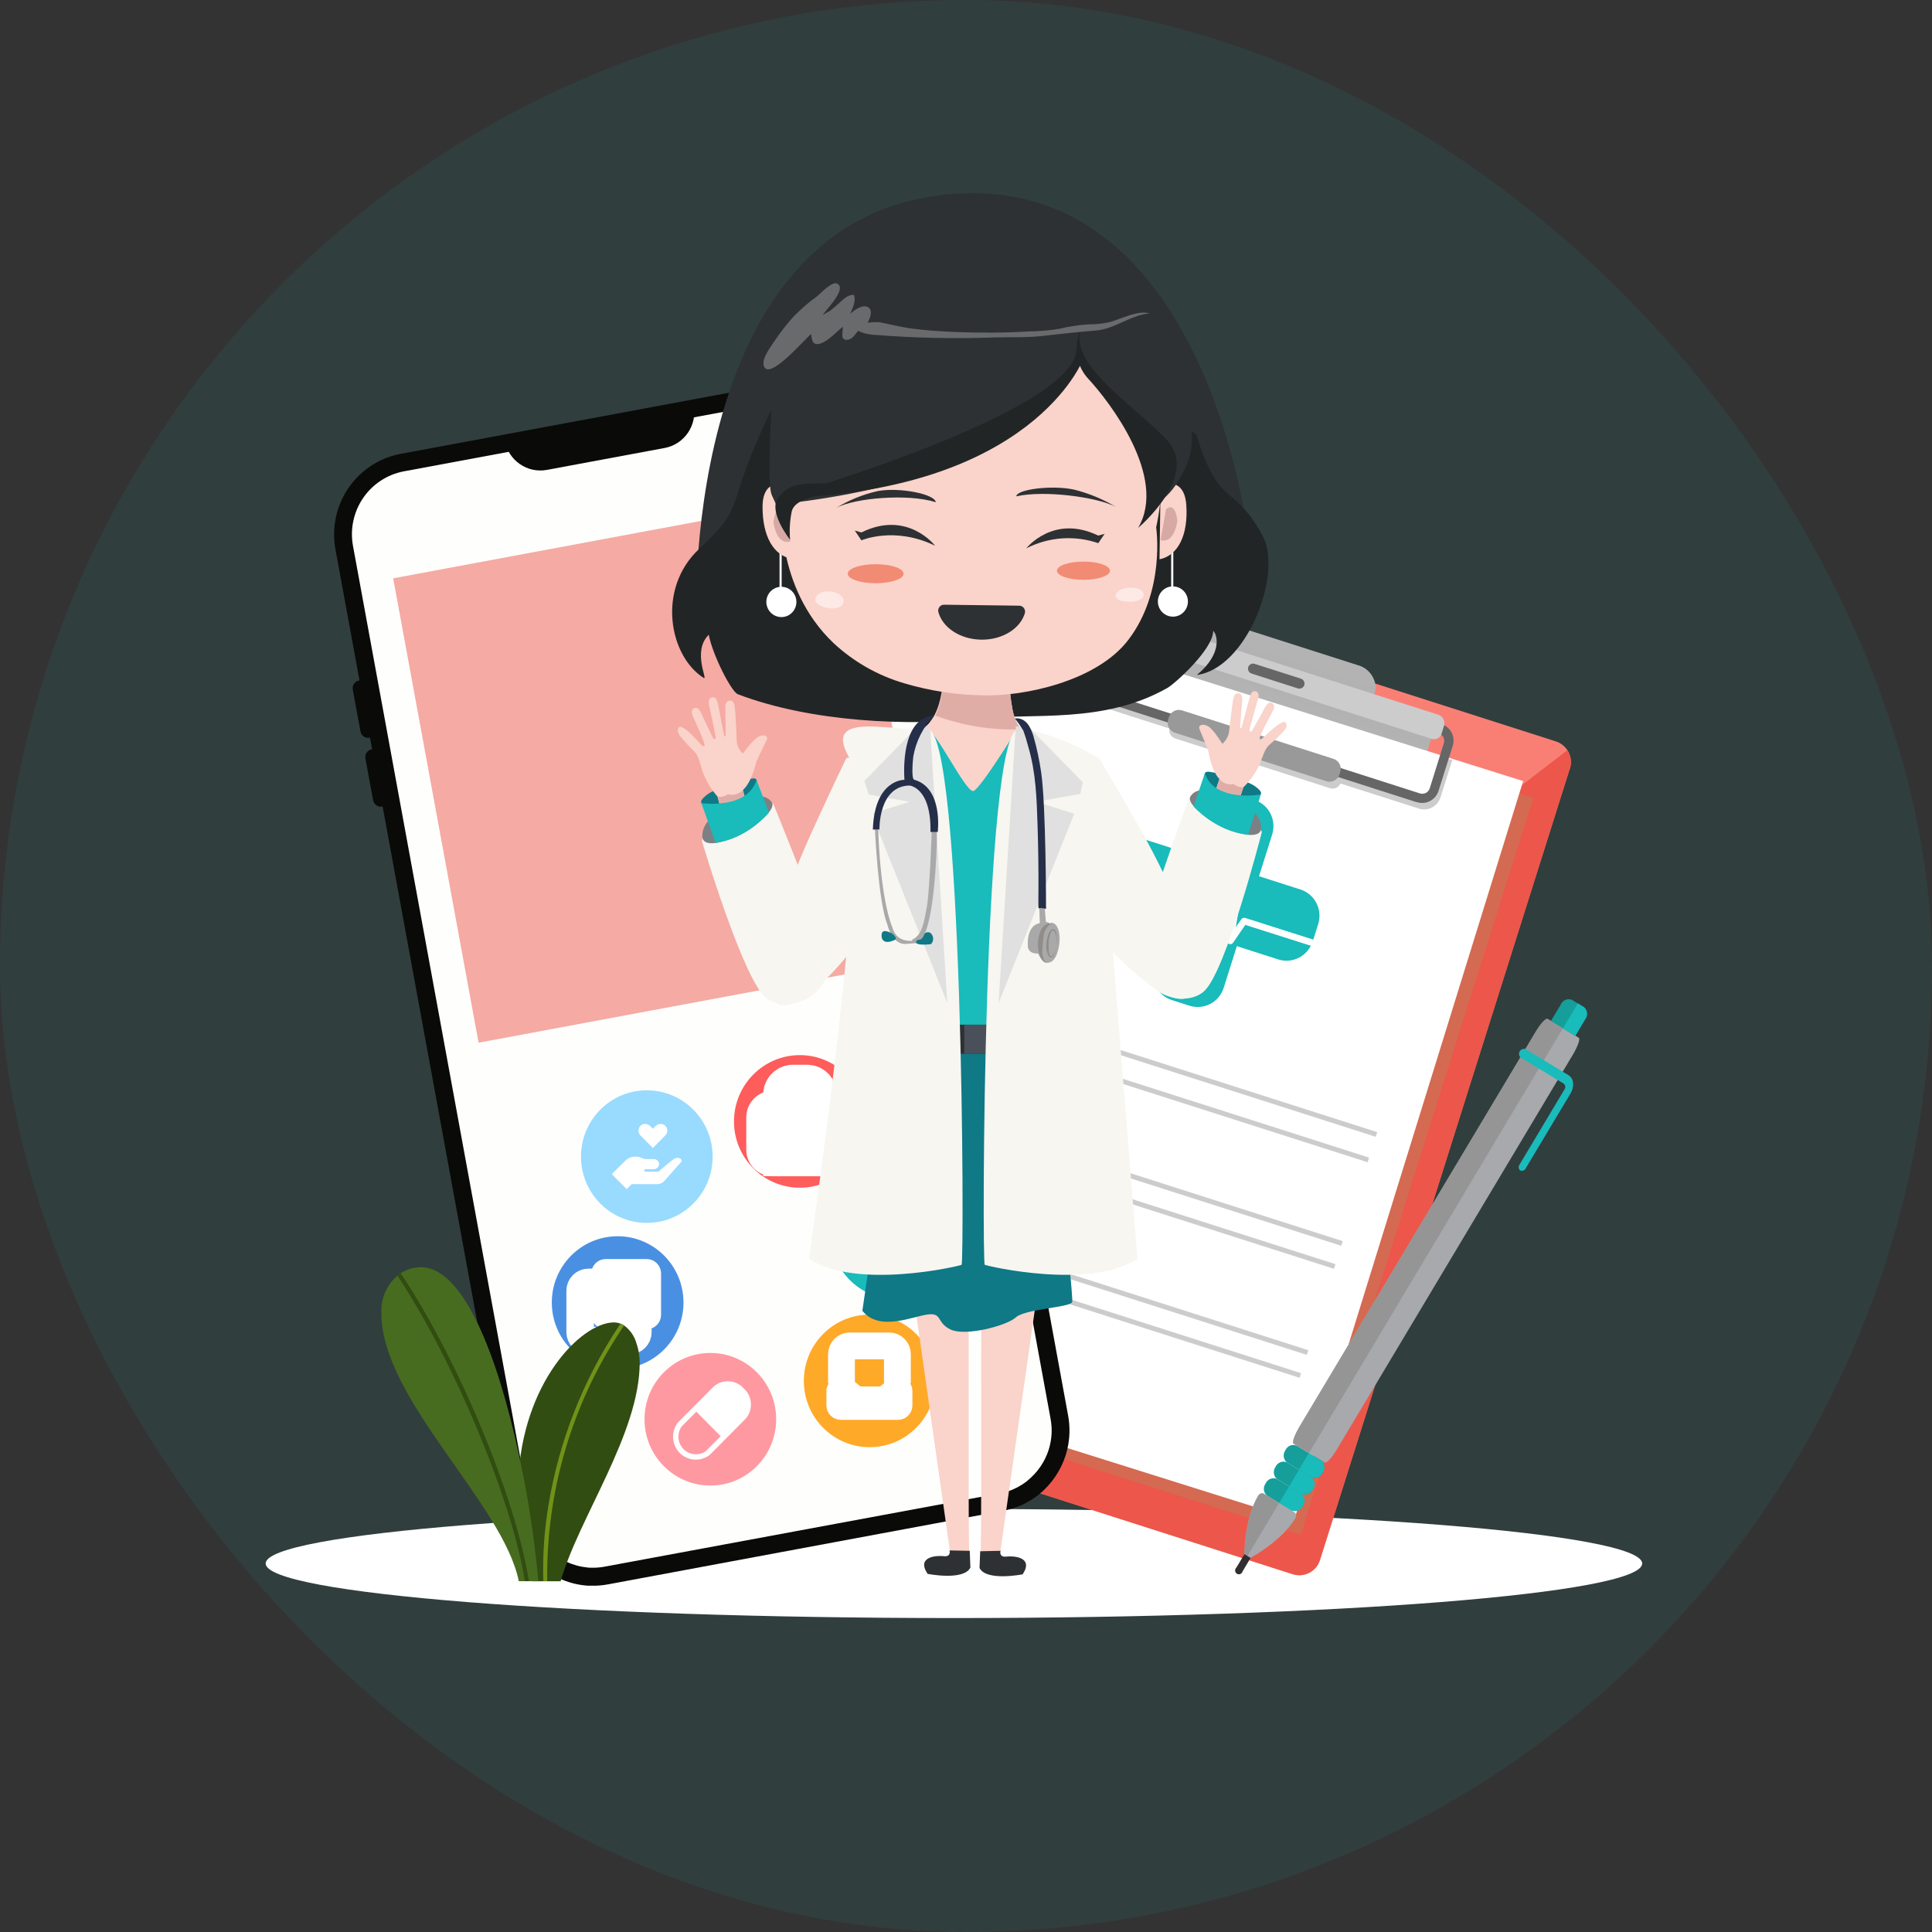 <svg width="80" height="80" viewBox="0 0 80 80" fill="none" xmlns="http://www.w3.org/2000/svg">
<rect x="0" y="0" width="80" height="80" fill="#333333" stroke="none"/>
<rect width="80" height="80" rx="40" fill="#19BBBB" fill-opacity="0.08"/>
<g clip-path="url(#clip0_1159_20118)">
<path d="M39.5 67C55.24 67 68 65.989 68 64.741C68 63.493 55.24 62.481 39.5 62.481C23.76 62.481 11 63.493 11 64.741C11 65.989 23.76 67 39.5 67Z" fill="white"/>
<path d="M65.001 31.832L54.657 64.597C54.585 64.825 54.426 65.015 54.214 65.125C54.003 65.235 53.757 65.256 53.531 65.184L30.973 57.965C30.861 57.93 30.756 57.872 30.666 57.796C30.576 57.719 30.501 57.626 30.447 57.521C30.393 57.416 30.36 57.3 30.349 57.182C30.339 57.064 30.352 56.945 30.388 56.832L40.732 24.062C40.804 23.834 40.964 23.644 41.175 23.535C41.387 23.424 41.633 23.404 41.859 23.476L64.424 30.699C64.651 30.772 64.84 30.932 64.949 31.144C65.059 31.357 65.08 31.605 65.009 31.833L65.001 31.832Z" fill="#F97F75"/>
<path d="M65 31.832L54.656 64.597C54.584 64.826 54.425 65.016 54.214 65.126C54.002 65.236 53.756 65.257 53.53 65.184L30.973 57.965C30.753 57.895 30.567 57.742 30.456 57.538L64.898 31.067C64.971 31.179 65.017 31.306 65.035 31.438C65.052 31.571 65.04 31.705 65 31.832Z" fill="#ED564A"/>
<path opacity="0.5" d="M32.635 56.759L42.267 26.236L63.498 33.031L53.865 63.553L32.635 56.759Z" fill="#BC7F59"/>
<path d="M45.261 29.096L46.225 26.041L59.367 30.247L58.403 33.302L45.261 29.096Z" fill="#B3B3B3"/>
<path opacity="0.5" d="M59.37 30.253L59.138 30.986L46.105 26.438L46.23 26.045L59.37 30.253Z" fill="#B3B3B3"/>
<path d="M32.331 56.232L41.804 25.661L63.07 32.343L53.597 62.915L32.331 56.232Z" fill="white"/>
<path d="M59.77 31.359L59.285 32.898C59.272 32.94 59.252 32.978 59.224 33.011C59.197 33.044 59.163 33.072 59.125 33.092C59.087 33.111 59.045 33.123 59.002 33.127C58.959 33.13 58.916 33.125 58.876 33.111L55.623 32.07C55.627 31.991 55.605 31.913 55.561 31.848C55.516 31.783 55.452 31.735 55.377 31.71L48.959 29.65C48.884 29.627 48.803 29.629 48.729 29.656C48.655 29.683 48.592 29.734 48.55 29.801L45.295 28.76C45.213 28.733 45.145 28.675 45.105 28.598C45.065 28.521 45.058 28.431 45.084 28.348L45.57 26.811L45.201 26.694L44.717 28.23C44.66 28.41 44.677 28.606 44.763 28.774C44.85 28.942 44.999 29.069 45.178 29.127L48.423 30.166C48.406 30.253 48.421 30.343 48.465 30.419C48.51 30.495 48.581 30.552 48.664 30.578L55.075 32.639C55.158 32.665 55.247 32.659 55.327 32.623C55.406 32.587 55.47 32.523 55.506 32.444L58.752 33.482C58.842 33.511 58.937 33.522 59.031 33.514C59.125 33.506 59.217 33.479 59.3 33.435C59.384 33.391 59.458 33.33 59.519 33.256C59.579 33.183 59.623 33.098 59.651 33.007L60.136 31.471L59.77 31.359Z" fill="#CCCCCC"/>
<path d="M56.922 28.684C56.892 28.78 56.843 28.869 56.778 28.945L49.094 26.485C49.084 26.386 49.095 26.285 49.124 26.189C49.148 26.116 49.182 26.048 49.226 25.985C49.358 25.82 49.538 25.7 49.741 25.643C49.944 25.586 50.16 25.594 50.358 25.667L56.223 27.543C56.427 27.597 56.608 27.715 56.742 27.88C56.875 28.045 56.953 28.248 56.965 28.46C56.963 28.536 56.949 28.612 56.922 28.684Z" fill="#B3B3B3"/>
<path opacity="0.5" d="M56.922 28.685C56.892 28.781 56.843 28.87 56.778 28.946L49.094 26.486C49.084 26.386 49.095 26.286 49.124 26.19C49.148 26.117 49.182 26.049 49.226 25.986L56.956 28.459C56.956 28.535 56.945 28.611 56.922 28.685Z" fill="#B3B3B3"/>
<path d="M58.674 33.221L45.095 28.872C44.915 28.814 44.766 28.687 44.68 28.518C44.593 28.35 44.577 28.153 44.634 27.973L45.222 26.109C45.279 25.928 45.405 25.777 45.572 25.689C45.74 25.601 45.935 25.584 46.115 25.642L59.694 29.985C59.873 30.042 60.023 30.169 60.109 30.338C60.195 30.506 60.212 30.702 60.155 30.883L59.566 32.748C59.509 32.929 59.383 33.08 59.216 33.167C59.049 33.255 58.855 33.272 58.675 33.215L58.674 33.221ZM46.002 26.015C45.92 25.989 45.83 25.997 45.754 26.036C45.677 26.076 45.619 26.145 45.593 26.227L45.003 28.092C44.977 28.175 44.985 28.265 45.024 28.342C45.064 28.42 45.132 28.478 45.215 28.504L58.794 32.853C58.834 32.866 58.877 32.871 58.92 32.867C58.962 32.864 59.004 32.852 59.042 32.833C59.08 32.813 59.114 32.786 59.141 32.753C59.169 32.72 59.19 32.682 59.203 32.641L59.786 30.776C59.8 30.735 59.805 30.692 59.801 30.649C59.798 30.606 59.786 30.564 59.766 30.526C59.747 30.488 59.72 30.454 59.687 30.426C59.655 30.398 59.617 30.377 59.576 30.364L46.002 26.015Z" fill="#666666"/>
<path d="M46.46 25.405L59.553 29.595C59.646 29.624 59.723 29.689 59.768 29.776C59.813 29.863 59.822 29.964 59.793 30.057L59.691 30.383C59.678 30.424 59.657 30.462 59.63 30.495C59.602 30.528 59.569 30.555 59.53 30.575C59.492 30.595 59.451 30.607 59.408 30.61C59.365 30.613 59.322 30.608 59.282 30.594L46.105 26.376C46.064 26.363 46.026 26.343 45.993 26.315C45.96 26.287 45.933 26.253 45.914 26.215C45.894 26.176 45.883 26.134 45.88 26.091C45.877 26.048 45.882 26.005 45.896 25.964L45.998 25.637C46.028 25.544 46.093 25.466 46.179 25.421C46.265 25.376 46.365 25.367 46.458 25.396L46.46 25.405Z" fill="#CCCCCC"/>
<path d="M53.746 28.507L51.822 27.89C51.77 27.872 51.726 27.835 51.7 27.785C51.675 27.736 51.67 27.678 51.686 27.625C51.703 27.572 51.74 27.528 51.789 27.503C51.839 27.477 51.896 27.471 51.949 27.488L53.872 28.103C53.924 28.121 53.968 28.158 53.993 28.208C54.018 28.257 54.024 28.315 54.008 28.368C53.991 28.421 53.954 28.464 53.905 28.49C53.856 28.516 53.799 28.522 53.746 28.507Z" fill="#666666"/>
<path d="M48.402 29.697L48.371 29.796C48.299 30.025 48.424 30.269 48.651 30.341L54.923 32.349C55.151 32.422 55.393 32.295 55.465 32.066L55.496 31.968C55.569 31.739 55.443 31.495 55.216 31.422L48.944 29.415C48.717 29.342 48.474 29.468 48.402 29.697Z" fill="#999999"/>
<path d="M45.216 43.312L45.276 43.119L57.026 46.879L56.965 47.072L45.216 43.312Z" fill="#CCCCCC"/>
<path d="M44.881 44.366L44.942 44.174L56.691 47.934L56.63 48.126L44.881 44.366Z" fill="#CCCCCC"/>
<path d="M43.789 47.825L43.85 47.633L55.599 51.393L55.538 51.585L43.789 47.825Z" fill="#CCCCCC"/>
<path d="M43.489 48.779L43.55 48.587L55.299 52.347L55.238 52.539L43.489 48.779Z" fill="#CCCCCC"/>
<path d="M42.364 52.342L42.425 52.149L54.174 55.909L54.113 56.102L42.364 52.342Z" fill="#CCCCCC"/>
<path d="M42.064 53.292L42.124 53.099L53.874 56.86L53.813 57.052L42.064 53.292Z" fill="#CCCCCC"/>
<path d="M53.612 62.626L52.324 61.849C52.281 61.831 52.233 61.832 52.19 61.849C52.147 61.867 52.113 61.901 52.094 61.944C51.463 62.997 51.524 64.648 51.524 64.648C51.524 64.648 53.002 63.931 53.629 62.876C53.659 62.841 53.674 62.794 53.671 62.748C53.668 62.701 53.647 62.657 53.612 62.626Z" fill="#A7A9AC"/>
<path d="M53.57 59.781L54.859 60.56C54.93 60.6 55.149 60.365 55.35 60.03L65.138 43.657C65.335 43.321 65.444 43.016 65.373 42.971L64.731 42.582L64.09 42.193C64.019 42.151 63.798 42.389 63.599 42.722L53.794 59.103C53.598 59.434 53.492 59.74 53.57 59.781Z" fill="#A7A9AC"/>
<path d="M65.218 42.886L65.627 42.199C65.684 42.126 65.711 42.033 65.703 41.941C65.695 41.848 65.651 41.762 65.582 41.7L65.084 41.399C64.998 41.365 64.902 41.367 64.817 41.404C64.733 41.44 64.665 41.508 64.629 41.594L64.219 42.28L65.218 42.886Z" fill="#159E9A"/>
<path d="M53.895 61.861C53.955 61.927 53.993 62.012 54.002 62.102C54.011 62.192 53.991 62.282 53.944 62.359C53.898 62.437 53.828 62.497 53.745 62.531C53.661 62.565 53.569 62.571 53.483 62.547L52.456 61.926C52.387 61.864 52.344 61.779 52.335 61.686C52.325 61.593 52.351 61.501 52.407 61.426C52.444 61.341 52.514 61.273 52.6 61.238C52.686 61.203 52.783 61.203 52.869 61.238L53.895 61.861Z" fill="#159E9A"/>
<path d="M53.894 61.86L53.376 61.547L52.967 62.234L53.484 62.547C53.57 62.581 53.666 62.58 53.752 62.545C53.838 62.509 53.907 62.442 53.945 62.357C54.002 62.284 54.029 62.191 54.02 62.098C54.01 62.006 53.965 61.92 53.894 61.86Z" fill="#19BBBB"/>
<path d="M54.307 61.171C54.376 61.233 54.419 61.319 54.428 61.411C54.438 61.503 54.413 61.596 54.358 61.671C54.321 61.757 54.251 61.825 54.165 61.86C54.078 61.896 53.981 61.896 53.895 61.861L52.869 61.238C52.8 61.176 52.757 61.091 52.747 60.998C52.738 60.906 52.763 60.813 52.818 60.738C52.856 60.653 52.925 60.586 53.011 60.55C53.097 60.515 53.193 60.514 53.279 60.549L54.307 61.171Z" fill="#159E9A"/>
<path d="M54.307 61.171L53.794 60.852L53.385 61.539L53.901 61.854C53.988 61.888 54.084 61.887 54.17 61.852C54.256 61.816 54.325 61.749 54.364 61.664C54.42 61.591 54.445 61.498 54.435 61.406C54.424 61.314 54.378 61.23 54.307 61.171Z" fill="#19BBBB"/>
<path d="M54.717 60.483C54.786 60.544 54.829 60.63 54.839 60.722C54.848 60.815 54.823 60.907 54.768 60.981C54.73 61.067 54.66 61.134 54.574 61.169C54.488 61.204 54.392 61.205 54.305 61.171L53.278 60.549C53.209 60.487 53.166 60.401 53.156 60.309C53.147 60.216 53.172 60.123 53.227 60.049C53.265 59.963 53.335 59.895 53.421 59.86C53.508 59.825 53.605 59.825 53.691 59.861L54.717 60.483Z" fill="#159E9A"/>
<path d="M54.717 60.483L54.195 60.17L53.785 60.857L54.302 61.171C54.389 61.205 54.485 61.204 54.571 61.169C54.657 61.134 54.726 61.067 54.765 60.982C54.823 60.909 54.85 60.816 54.841 60.723C54.832 60.63 54.788 60.544 54.717 60.483Z" fill="#19BBBB"/>
<path d="M52.967 62.234L52.328 61.849C52.285 61.832 52.238 61.831 52.195 61.849C52.152 61.866 52.118 61.9 52.099 61.942C51.484 62.971 51.528 64.56 51.529 64.64L52.967 62.234Z" fill="#959596"/>
<path d="M64.717 42.58L64.078 42.193C64.007 42.15 63.788 42.386 63.588 42.721L53.798 59.094C53.602 59.429 53.493 59.735 53.565 59.78L54.202 60.168L64.717 42.58Z" fill="#959596"/>
<path d="M62.95 48.468C62.914 48.438 62.891 48.395 62.886 48.349C62.882 48.302 62.895 48.255 62.924 48.218L64.776 45.12C64.805 45.083 64.818 45.037 64.813 44.99C64.808 44.944 64.785 44.901 64.75 44.871L62.954 43.782C62.923 43.749 62.905 43.706 62.9 43.661C62.896 43.616 62.906 43.571 62.929 43.532C62.953 43.493 62.988 43.463 63.03 43.446C63.071 43.429 63.117 43.426 63.161 43.438L64.957 44.527C65.168 44.654 65.203 44.991 65.034 45.275L63.18 48.374C63.161 48.416 63.127 48.45 63.084 48.468C63.041 48.486 62.993 48.486 62.95 48.468Z" fill="#19BBBB"/>
<path d="M65.593 41.706L65.333 41.548L64.717 42.579L65.234 42.891L65.643 42.204C65.7 42.131 65.727 42.038 65.717 41.945C65.708 41.852 65.663 41.766 65.593 41.706Z" fill="#19BBBB"/>
<path d="M51.194 64.913C51.179 64.927 51.166 64.944 51.158 64.963C51.149 64.981 51.144 65.002 51.143 65.022C51.142 65.043 51.145 65.064 51.152 65.083C51.159 65.103 51.17 65.121 51.184 65.136C51.198 65.151 51.214 65.164 51.233 65.173C51.252 65.182 51.272 65.187 51.292 65.188C51.313 65.189 51.334 65.185 51.353 65.178C51.372 65.171 51.39 65.16 51.405 65.147C51.429 65.126 51.445 65.099 51.452 65.068L51.784 64.511L51.529 64.356L51.194 64.913Z" fill="#2F2F30"/>
<path d="M49.774 35.371C49.794 35.351 49.82 35.338 49.848 35.333C49.876 35.329 49.904 35.333 49.93 35.345C49.955 35.357 49.976 35.377 49.99 35.402C50.004 35.427 50.01 35.455 50.007 35.484L49.462 37.907L50.268 36.67C50.283 36.646 50.307 36.627 50.334 36.618C50.362 36.608 50.392 36.608 50.419 36.618C50.445 36.629 50.468 36.646 50.483 36.67C50.499 36.693 50.507 36.721 50.506 36.749L50.426 37.728L51.261 36.336C51.279 36.312 51.304 36.296 51.331 36.288C51.359 36.28 51.389 36.281 51.416 36.291C51.443 36.301 51.467 36.319 51.483 36.344C51.499 36.368 51.507 36.397 51.505 36.426L51.163 38.425L51.41 38.076C51.426 38.053 51.449 38.036 51.475 38.027C51.502 38.017 51.53 38.016 51.557 38.024L54.379 38.913L54.584 38.263C54.674 37.975 54.648 37.662 54.51 37.394C54.372 37.126 54.134 36.923 53.848 36.832L52.133 36.282L52.678 34.553C52.723 34.41 52.74 34.26 52.727 34.111C52.715 33.962 52.673 33.817 52.605 33.684C52.537 33.551 52.443 33.433 52.33 33.337C52.216 33.241 52.084 33.168 51.943 33.123L51.221 32.891C51.08 32.845 50.931 32.828 50.783 32.841C50.635 32.854 50.491 32.895 50.359 32.964C50.227 33.033 50.11 33.127 50.014 33.242C49.919 33.356 49.846 33.489 49.801 33.631L49.254 35.353L47.541 34.804C47.255 34.712 46.944 34.739 46.678 34.878C46.411 35.017 46.21 35.257 46.119 35.545L45.909 36.212L48.5 37.036L49.774 35.371Z" fill="#19BBBB"/>
<path d="M51.046 39.05C51.027 39.071 51.002 39.086 50.974 39.092C50.946 39.098 50.917 39.095 50.891 39.084C50.864 39.072 50.843 39.053 50.828 39.029C50.813 39.004 50.806 38.975 50.809 38.947L51.126 37.061L50.365 38.337C50.349 38.362 50.326 38.381 50.298 38.392C50.271 38.403 50.24 38.404 50.212 38.396C50.184 38.386 50.161 38.367 50.144 38.342C50.128 38.318 50.12 38.288 50.122 38.259L50.204 37.238L49.285 38.661C49.269 38.684 49.245 38.702 49.218 38.711C49.191 38.721 49.162 38.721 49.135 38.713H49.124C49.096 38.7 49.073 38.678 49.059 38.651C49.045 38.624 49.041 38.592 49.047 38.562L49.617 36.013L48.654 37.282C48.637 37.303 48.614 37.319 48.588 37.327C48.562 37.335 48.535 37.335 48.509 37.327L45.847 36.473C45.812 36.738 45.87 37.007 46.012 37.233C46.154 37.459 46.37 37.627 46.623 37.709L48.337 38.258L47.791 39.983C47.701 40.271 47.728 40.583 47.866 40.851C48.004 41.119 48.242 41.32 48.528 41.412L49.249 41.644C49.391 41.689 49.54 41.706 49.688 41.694C49.836 41.681 49.98 41.639 50.112 41.571C50.244 41.502 50.361 41.408 50.457 41.294C50.553 41.179 50.625 41.047 50.67 40.905L51.216 39.178L52.93 39.728C53.187 39.81 53.464 39.797 53.711 39.691C53.959 39.586 54.161 39.395 54.282 39.153L51.561 38.293L51.046 39.05Z" fill="#19BBBB"/>
<path d="M54.812 39.05L51.555 38.008C51.528 38 51.5 38.001 51.473 38.01C51.447 38.019 51.423 38.036 51.407 38.059L51.158 38.408L51.498 36.409C51.499 36.38 51.492 36.351 51.475 36.326C51.459 36.302 51.436 36.283 51.408 36.273C51.381 36.263 51.351 36.262 51.323 36.271C51.295 36.279 51.27 36.296 51.253 36.32L50.426 37.713L50.506 36.733C50.509 36.704 50.502 36.675 50.486 36.65C50.47 36.625 50.447 36.606 50.419 36.597C50.392 36.587 50.361 36.587 50.334 36.596C50.306 36.605 50.282 36.624 50.266 36.648L49.462 37.884L50.007 35.466C50.01 35.437 50.004 35.409 49.99 35.384C49.976 35.36 49.954 35.34 49.929 35.328C49.903 35.316 49.874 35.312 49.846 35.318C49.819 35.323 49.793 35.337 49.774 35.357L48.503 37.034L45.521 36.073C45.492 36.068 45.461 36.072 45.434 36.086C45.407 36.099 45.385 36.122 45.372 36.149C45.358 36.176 45.354 36.207 45.359 36.236C45.365 36.266 45.379 36.294 45.401 36.314L45.441 36.327L48.513 37.31C48.539 37.318 48.566 37.317 48.592 37.309C48.618 37.301 48.64 37.286 48.657 37.265L49.62 35.994L49.049 38.539C49.043 38.569 49.047 38.601 49.061 38.628C49.075 38.656 49.097 38.677 49.125 38.69H49.136C49.164 38.698 49.193 38.697 49.22 38.688C49.247 38.678 49.27 38.66 49.286 38.637L50.205 37.218L50.125 38.239C50.123 38.268 50.131 38.297 50.147 38.322C50.163 38.347 50.186 38.366 50.214 38.376C50.242 38.384 50.272 38.383 50.3 38.372C50.328 38.361 50.351 38.342 50.367 38.317L51.127 37.041L50.811 38.935C50.809 38.964 50.816 38.993 50.831 39.018C50.847 39.043 50.87 39.062 50.896 39.073C50.923 39.084 50.953 39.086 50.981 39.078C51.009 39.071 51.034 39.055 51.053 39.032L51.566 38.291L54.728 39.303C54.759 39.308 54.79 39.302 54.816 39.285C54.842 39.269 54.861 39.244 54.871 39.215C54.881 39.186 54.88 39.154 54.868 39.125C54.857 39.097 54.835 39.073 54.808 39.059L54.812 39.05Z" fill="white"/>
<path d="M41.184 43.804C41.993 43.804 42.648 43.144 42.648 42.33C42.648 41.516 41.993 40.856 41.184 40.856C40.376 40.856 39.721 41.516 39.721 42.33C39.721 43.144 40.376 43.804 41.184 43.804Z" fill="#19BBBB"/>
<path d="M42.086 42L40.876 42.725L40.459 42.097" stroke="white" stroke-width="2" stroke-linecap="round" stroke-linejoin="round"/>
<path d="M39.867 48.127C40.675 48.127 41.331 47.467 41.331 46.653C41.331 45.84 40.675 45.18 39.867 45.18C39.059 45.18 38.404 45.84 38.404 46.653C38.404 47.467 39.059 48.127 39.867 48.127Z" fill="#19BBBB"/>
<path d="M40.768 46.323L39.557 47.05L39.141 46.421" stroke="white" stroke-width="2" stroke-linecap="round" stroke-linejoin="round"/>
<path d="M38.493 52.77C39.302 52.77 39.957 52.11 39.957 51.296C39.957 50.482 39.302 49.822 38.493 49.822C37.685 49.822 37.03 50.482 37.03 51.296C37.03 52.11 37.685 52.77 38.493 52.77Z" fill="#19BBBB"/>
<path d="M39.395 50.969L38.184 51.695L37.768 51.068" stroke="white" stroke-width="2" stroke-linecap="round" stroke-linejoin="round"/>
<path d="M37.239 49.936C37.244 49.946 37.246 49.957 37.244 49.968C37.243 49.979 37.238 49.989 37.23 49.997C37.222 50.005 37.212 50.01 37.201 50.011C37.19 50.013 37.179 50.01 37.169 50.005C36.614 49.664 34.827 48.586 34.407 48.502C33.91 48.402 33.094 47.919 33.094 47.919C33.094 47.919 34.627 47.257 34.886 47.197C35.145 47.136 36.06 47.94 36.539 48.742C36.774 49.139 37.008 49.537 37.239 49.936Z" fill="#39B54A"/>
<path d="M37.46 42.462C37.598 42.498 37.72 42.579 37.808 42.693C37.895 42.806 37.943 42.946 37.942 43.09C37.942 43.307 37.889 43.468 37.669 43.321C37.271 43.059 37.151 43.12 36.454 43.099C35.757 43.079 34.436 43.194 34.436 43.194C34.436 43.194 36.415 42.318 36.891 42.358C37.083 42.377 37.273 42.412 37.46 42.462Z" fill="#39B54A"/>
<path d="M36.639 42.925C36.419 42.825 35.622 42.524 35.045 44.149C34.468 45.774 33.909 45.573 33.492 45.974C33.074 46.376 32.401 47.218 32.337 47.598C32.295 47.871 32.268 48.146 32.257 48.422H31.918C31.918 48.422 31.782 47.641 32.338 46.538C32.894 45.435 32.935 45.294 33.352 44.532C33.77 43.769 33.732 43.449 34.269 43.269C34.579 43.163 34.899 43.089 35.224 43.048L36.639 42.925Z" fill="#005B45"/>
<path d="M36.863 18.464L44.228 58.613C44.27 58.84 44.289 59.07 44.284 59.3C44.283 59.411 44.275 59.522 44.261 59.632C44.254 59.688 44.246 59.745 44.238 59.8C44.183 60.123 44.082 60.437 43.937 60.731C43.864 60.877 43.782 61.018 43.69 61.153C43.598 61.287 43.497 61.414 43.388 61.534C43.315 61.612 43.237 61.689 43.158 61.763C43.077 61.836 42.993 61.905 42.906 61.969C42.773 62.067 42.635 62.154 42.489 62.231C42.392 62.283 42.291 62.329 42.188 62.368C41.976 62.454 41.756 62.518 41.531 62.56L25.177 65.605C24.94 65.649 24.699 65.668 24.459 65.66H24.341L24.212 65.649C24.032 65.63 23.855 65.596 23.681 65.549C23.594 65.524 23.509 65.498 23.427 65.468L23.312 65.424C23.232 65.393 23.152 65.356 23.074 65.317C22.833 65.196 22.606 65.047 22.399 64.872C22.315 64.804 22.236 64.73 22.162 64.651C22.047 64.534 21.942 64.409 21.846 64.276C21.715 64.098 21.603 63.907 21.511 63.706C21.392 63.447 21.306 63.174 21.255 62.893L13.89 22.745C13.728 21.86 13.922 20.947 14.429 20.206C14.935 19.465 15.713 18.957 16.592 18.793L32.945 15.75C33.822 15.588 34.726 15.783 35.461 16.292C36.195 16.8 36.7 17.582 36.863 18.464Z" fill="#0A0A09"/>
<path d="M36.137 18.6L43.502 58.748C43.534 58.925 43.55 59.105 43.547 59.286C43.545 59.37 43.539 59.454 43.529 59.537L43.507 59.688C43.465 59.936 43.387 60.175 43.275 60.4C43.219 60.515 43.154 60.626 43.081 60.731C43.009 60.836 42.929 60.937 42.843 61.03C42.799 61.077 42.747 61.129 42.687 61.186L42.663 61.209C42.612 61.254 42.56 61.298 42.505 61.346L42.466 61.374C42.374 61.443 42.278 61.505 42.177 61.559L42.143 61.58C42.061 61.62 41.985 61.656 41.91 61.689C41.742 61.755 41.569 61.805 41.393 61.838L25.042 64.871C24.858 64.906 24.671 64.921 24.483 64.915C24.42 64.918 24.356 64.913 24.294 64.903C24.152 64.888 24.011 64.862 23.874 64.823C23.807 64.802 23.738 64.782 23.682 64.761L23.598 64.731L23.581 64.722C23.52 64.699 23.46 64.672 23.402 64.642C23.213 64.546 23.036 64.429 22.874 64.293C22.806 64.236 22.747 64.181 22.691 64.124C22.492 63.918 22.325 63.681 22.199 63.422L22.183 63.386C22.09 63.183 22.022 62.969 21.981 62.749L14.616 22.601C14.49 21.91 14.642 21.198 15.037 20.62C15.432 20.042 16.039 19.646 16.724 19.517L33.077 16.474C33.763 16.348 34.47 16.5 35.044 16.898C35.617 17.296 36.011 17.906 36.139 18.596L36.137 18.6Z" fill="#FEFFFD"/>
<path d="M38.732 28.631L37.861 23.891C38.038 23.86 38.219 23.9 38.367 24.003C38.514 24.106 38.615 24.263 38.648 24.44L39.273 27.842C39.303 28.019 39.263 28.2 39.161 28.348C39.06 28.495 38.906 28.596 38.731 28.631H38.732Z" fill="#0A0A08"/>
<path d="M15.651 30.483L15.302 30.548C15.218 30.564 15.132 30.546 15.061 30.497C14.991 30.448 14.943 30.373 14.927 30.289L14.608 28.556C14.593 28.471 14.611 28.384 14.66 28.313C14.708 28.242 14.783 28.194 14.866 28.178L15.215 28.113L15.651 30.483Z" fill="#0A0A09"/>
<path d="M16.173 33.333L15.825 33.398C15.741 33.414 15.654 33.395 15.584 33.346C15.513 33.298 15.465 33.223 15.45 33.138L15.131 31.406C15.116 31.322 15.134 31.234 15.182 31.163C15.231 31.093 15.305 31.044 15.389 31.028L15.737 30.963L16.173 33.333Z" fill="#0A0A09"/>
<path d="M27.517 18.551L22.654 19.456C22.46 19.493 22.26 19.491 22.066 19.45C21.872 19.409 21.689 19.329 21.525 19.216C21.362 19.103 21.223 18.959 21.115 18.791C21.008 18.624 20.934 18.437 20.899 18.24L28.724 16.783C28.761 16.979 28.759 17.18 28.718 17.376C28.677 17.571 28.598 17.756 28.486 17.92C28.374 18.084 28.23 18.225 28.064 18.333C27.898 18.441 27.712 18.515 27.517 18.551Z" fill="#0A0A08"/>
<path opacity="0.5" d="M16.281 23.947L35.17 20.425L38.706 39.654L19.817 43.176L16.281 23.947Z" fill="#ED564A"/>
<path d="M26.783 50.638C28.289 50.638 29.509 49.408 29.509 47.892C29.509 46.376 28.289 45.147 26.783 45.147C25.277 45.147 24.057 46.376 24.057 47.892C24.057 49.408 25.277 50.638 26.783 50.638Z" fill="#99DAFF"/>
<path d="M27.548 47.017L27.034 47.536L26.519 47.017C26.492 46.99 26.471 46.959 26.457 46.923C26.443 46.889 26.436 46.851 26.437 46.813C26.437 46.776 26.445 46.738 26.46 46.704C26.475 46.669 26.497 46.638 26.524 46.612C26.574 46.564 26.642 46.538 26.711 46.539C26.792 46.539 26.869 46.572 26.926 46.63L26.961 46.663L27.033 46.737L27.107 46.663L27.141 46.63C27.198 46.572 27.275 46.539 27.356 46.539C27.425 46.539 27.492 46.565 27.543 46.612C27.57 46.638 27.592 46.669 27.608 46.704C27.623 46.738 27.631 46.775 27.632 46.813C27.633 46.851 27.626 46.889 27.611 46.924C27.597 46.959 27.575 46.991 27.548 47.017ZM28.191 47.985C28.146 47.959 28.095 47.946 28.043 47.948C27.991 47.95 27.941 47.967 27.899 47.996C27.805 48.051 27.263 48.517 27.263 48.517H26.73C26.717 48.515 26.704 48.509 26.695 48.5C26.686 48.49 26.68 48.478 26.678 48.465C26.678 48.451 26.684 48.438 26.694 48.428C26.703 48.419 26.716 48.413 26.73 48.413H27.053C27.113 48.417 27.172 48.398 27.217 48.359C27.263 48.32 27.291 48.264 27.296 48.204C27.294 48.174 27.286 48.145 27.273 48.118C27.259 48.091 27.241 48.068 27.218 48.048C27.196 48.029 27.169 48.014 27.141 48.005C27.113 47.997 27.083 47.993 27.053 47.997H26.817C26.741 48.002 26.665 47.989 26.595 47.958C26.508 47.914 26.412 47.892 26.315 47.892C26.236 47.892 26.157 47.907 26.084 47.937C26.01 47.967 25.943 48.012 25.887 48.068L25.331 48.617L25.951 49.242L26.157 49.033H27.204C27.308 49.033 27.409 48.995 27.487 48.926L28.195 48.126C28.204 48.117 28.212 48.106 28.216 48.093C28.221 48.081 28.223 48.068 28.223 48.055C28.222 48.042 28.219 48.029 28.213 48.018C28.207 48.006 28.198 47.996 28.188 47.988L28.191 47.985Z" fill="white"/>
<path d="M33.12 49.181C34.625 49.181 35.846 47.952 35.846 46.436C35.846 44.92 34.625 43.69 33.12 43.69C31.614 43.69 30.393 44.92 30.393 46.436C30.393 47.952 31.614 49.181 33.12 49.181Z" fill="#FF5C5C"/>
<path d="M33.882 47.929V45.358C33.89 45.235 33.85 45.114 33.77 45.02C33.689 44.927 33.576 44.869 33.454 44.859H32.798C32.676 44.869 32.563 44.927 32.483 45.02C32.403 45.114 32.363 45.235 32.371 45.358V47.929H33.882Z" stroke="white" stroke-width="1.54"/>
<path d="M33.936 45.935H34.283C34.369 45.935 34.451 45.969 34.511 46.031C34.572 46.092 34.606 46.175 34.606 46.261V47.61C34.606 47.653 34.598 47.696 34.582 47.735C34.566 47.775 34.542 47.811 34.512 47.841C34.482 47.872 34.446 47.896 34.407 47.912C34.367 47.929 34.325 47.937 34.283 47.937H31.995C31.952 47.937 31.91 47.929 31.871 47.912C31.831 47.896 31.796 47.872 31.766 47.841C31.735 47.811 31.712 47.775 31.696 47.735C31.679 47.696 31.671 47.653 31.671 47.61V46.261C31.671 46.175 31.705 46.092 31.766 46.031C31.826 45.969 31.909 45.935 31.995 45.935H32.428" stroke="white" stroke-width="1.54"/>
<path d="M33.514 45.709H33.227V45.42C33.227 45.416 33.226 45.412 33.223 45.408C33.221 45.405 33.217 45.403 33.212 45.402H33.039C33.035 45.402 33.03 45.404 33.027 45.408C33.023 45.411 33.022 45.416 33.022 45.42V45.709H32.734C32.731 45.709 32.729 45.709 32.727 45.71C32.725 45.711 32.723 45.712 32.722 45.714C32.72 45.716 32.719 45.718 32.718 45.72C32.717 45.722 32.717 45.724 32.717 45.727V45.9C32.718 45.904 32.719 45.908 32.722 45.911C32.725 45.914 32.73 45.916 32.734 45.916H33.022V46.205C33.022 46.209 33.023 46.213 33.026 46.217C33.029 46.22 33.033 46.222 33.038 46.222H33.211C33.213 46.222 33.215 46.222 33.217 46.221C33.219 46.22 33.221 46.219 33.223 46.217C33.224 46.215 33.225 46.213 33.226 46.211C33.227 46.209 33.227 46.207 33.227 46.205V45.917H33.515C33.517 45.917 33.519 45.917 33.522 45.916C33.524 45.915 33.526 45.914 33.527 45.912C33.529 45.91 33.53 45.908 33.53 45.906C33.531 45.904 33.532 45.902 33.531 45.9V45.728C33.532 45.725 33.531 45.723 33.53 45.721C33.53 45.719 33.529 45.717 33.527 45.715C33.526 45.714 33.524 45.712 33.522 45.711C33.519 45.71 33.517 45.71 33.515 45.71L33.514 45.709Z" fill="white"/>
<path d="M33.47 47.903V47.105C33.47 47.029 33.44 46.957 33.387 46.904C33.334 46.85 33.263 46.82 33.188 46.819H33.031C32.994 46.819 32.957 46.827 32.922 46.841C32.888 46.855 32.857 46.877 32.83 46.903C32.804 46.929 32.783 46.961 32.769 46.996C32.755 47.03 32.747 47.067 32.747 47.105V47.903L33.47 47.903Z" stroke="white" stroke-width="1.54"/>
<path d="M29.414 61.514C30.92 61.514 32.14 60.284 32.14 58.768C32.14 57.252 30.92 56.023 29.414 56.023C27.908 56.023 26.688 57.252 26.688 58.768C26.688 60.284 27.908 61.514 29.414 61.514Z" fill="#FF99A1"/>
<path d="M30.798 57.492C30.643 57.317 30.425 57.21 30.191 57.195C29.958 57.18 29.729 57.259 29.553 57.414L28.676 58.297L28.069 58.908C27.928 59.091 27.858 59.319 27.872 59.55C27.886 59.782 27.983 59.999 28.146 60.163C28.308 60.327 28.525 60.425 28.754 60.439C28.984 60.454 29.21 60.383 29.392 60.241L29.999 59.63L30.876 58.746C31.03 58.569 31.108 58.338 31.093 58.103C31.079 57.868 30.973 57.649 30.798 57.492ZM29.235 60.083C29.096 60.183 28.926 60.23 28.755 60.215C28.584 60.201 28.424 60.126 28.303 60.005C28.182 59.883 28.108 59.721 28.094 59.55C28.08 59.378 28.127 59.207 28.226 59.066L28.833 58.455L29.842 59.471L29.235 60.083Z" fill="white"/>
<path d="M25.576 56.681C27.081 56.681 28.302 55.451 28.302 53.935C28.302 52.419 27.081 51.19 25.576 51.19C24.07 51.19 22.849 52.419 22.849 53.935C22.849 55.451 24.07 56.681 25.576 56.681Z" fill="#4A90E2"/>
<path d="M26.412 54.789V55.164C26.412 55.255 26.376 55.342 26.312 55.406C26.248 55.471 26.162 55.507 26.071 55.507H24.366C24.321 55.507 24.276 55.498 24.235 55.481C24.193 55.464 24.155 55.439 24.123 55.407C24.092 55.375 24.067 55.337 24.049 55.295C24.032 55.254 24.023 55.209 24.023 55.164V53.445C24.023 53.354 24.059 53.266 24.123 53.202C24.188 53.137 24.275 53.101 24.366 53.101H24.734" stroke="white" stroke-width="1.14"/>
<path d="M26.78 52.385H25.074C24.984 52.386 24.898 52.422 24.835 52.487C24.771 52.551 24.735 52.638 24.735 52.729V54.444C24.735 54.536 24.771 54.623 24.835 54.688C24.899 54.753 24.986 54.789 25.077 54.789H26.78C26.871 54.789 26.958 54.753 27.023 54.688C27.087 54.623 27.123 54.536 27.123 54.444V52.729C27.123 52.637 27.087 52.55 27.022 52.486C26.958 52.421 26.871 52.385 26.78 52.385ZM26.516 54.17C26.516 54.191 26.508 54.21 26.494 54.225C26.479 54.239 26.46 54.247 26.44 54.247H25.417C25.397 54.247 25.378 54.239 25.363 54.225C25.349 54.211 25.341 54.192 25.34 54.172V54.127C25.34 54.107 25.349 54.087 25.363 54.073C25.377 54.059 25.396 54.051 25.417 54.051H26.441C26.461 54.051 26.48 54.059 26.494 54.074C26.509 54.088 26.517 54.107 26.517 54.127L26.516 54.17ZM26.516 53.791C26.515 53.811 26.507 53.83 26.492 53.844C26.478 53.859 26.459 53.867 26.44 53.868H25.417C25.397 53.868 25.377 53.859 25.363 53.845C25.349 53.831 25.341 53.811 25.34 53.791V53.753C25.341 53.732 25.349 53.713 25.363 53.699C25.377 53.684 25.397 53.676 25.417 53.676H26.441C26.461 53.676 26.481 53.684 26.495 53.698C26.509 53.713 26.517 53.732 26.517 53.753L26.516 53.791ZM26.516 53.455C26.515 53.475 26.507 53.494 26.493 53.508C26.479 53.523 26.46 53.531 26.44 53.531H25.417C25.396 53.531 25.377 53.523 25.363 53.509C25.349 53.495 25.34 53.475 25.34 53.455V53.401C25.34 53.381 25.349 53.361 25.363 53.347C25.377 53.332 25.396 53.324 25.417 53.324H26.441C26.461 53.324 26.481 53.332 26.495 53.347C26.509 53.361 26.517 53.381 26.517 53.401L26.516 53.455ZM26.516 53.104C26.515 53.125 26.507 53.144 26.493 53.158C26.479 53.172 26.46 53.18 26.44 53.18H25.417C25.397 53.18 25.378 53.172 25.363 53.158C25.349 53.144 25.341 53.125 25.34 53.104V53.05C25.34 53.03 25.349 53.011 25.363 52.996C25.377 52.982 25.396 52.974 25.417 52.974H26.441C26.461 52.974 26.481 52.982 26.495 52.996C26.509 53.011 26.517 53.03 26.517 53.05L26.516 53.104Z" fill="white" stroke="white" stroke-width="0.5"/>
<path d="M36.011 59.925C37.517 59.925 38.737 58.695 38.737 57.179C38.737 55.663 37.517 54.434 36.011 54.434C34.505 54.434 33.285 55.663 33.285 57.179C33.285 58.695 34.505 59.925 36.011 59.925Z" fill="#FFA929"/>
<path d="M34.47 57.598V58.196C34.47 58.287 34.506 58.375 34.571 58.44C34.635 58.505 34.722 58.542 34.814 58.542H37.186C37.231 58.542 37.276 58.533 37.318 58.516C37.359 58.498 37.398 58.473 37.429 58.441C37.462 58.409 37.487 58.37 37.504 58.328C37.522 58.286 37.531 58.241 37.531 58.196V57.602C37.53 57.51 37.494 57.422 37.43 57.357C37.365 57.292 37.278 57.255 37.187 57.255H37.157C37.078 57.255 37.002 57.282 36.94 57.331L36.626 57.584C36.565 57.634 36.489 57.661 36.411 57.661H35.665C35.586 57.661 35.51 57.633 35.449 57.584L35.132 57.329C35.074 57.281 35.002 57.255 34.927 57.253H34.827C34.782 57.252 34.737 57.26 34.695 57.276C34.652 57.293 34.614 57.318 34.581 57.349C34.548 57.381 34.522 57.418 34.504 57.46C34.486 57.502 34.476 57.547 34.475 57.592L34.47 57.598Z" fill="white" stroke="white" stroke-width="0.5"/>
<path d="M34.844 57.279V56.072C34.844 55.982 34.879 55.896 34.942 55.832C35.005 55.768 35.09 55.732 35.179 55.731H36.823C36.912 55.732 36.998 55.768 37.061 55.831C37.124 55.895 37.159 55.981 37.16 56.071V57.278" stroke="white" stroke-width="1.11"/>
<path d="M37.112 53.803C38.617 53.803 39.838 52.574 39.838 51.058C39.838 49.542 38.617 48.312 37.112 48.312C35.606 48.312 34.385 49.542 34.385 51.058C34.385 52.574 35.606 53.803 37.112 53.803Z" fill="#19BBBB"/>
<path d="M37.438 50.103V50.955C37.44 51.054 37.423 51.152 37.388 51.244C37.352 51.337 37.299 51.421 37.231 51.492C37.163 51.563 37.082 51.621 36.992 51.66C36.902 51.7 36.805 51.721 36.707 51.723C36.609 51.721 36.512 51.699 36.423 51.659C36.333 51.619 36.252 51.562 36.184 51.49C36.117 51.419 36.064 51.335 36.028 51.243C35.993 51.151 35.976 51.052 35.978 50.954V50.123" stroke="white" stroke-width="1.93"/>
<path d="M38.159 50.884V51.735C38.163 51.834 38.147 51.933 38.112 52.025C38.078 52.117 38.025 52.202 37.957 52.273C37.889 52.344 37.807 52.401 37.717 52.44C37.627 52.478 37.529 52.498 37.431 52.498C37.333 52.498 37.236 52.478 37.146 52.44C37.056 52.401 36.974 52.344 36.906 52.273C36.838 52.202 36.785 52.117 36.75 52.025C36.716 51.933 36.7 51.834 36.704 51.735V51.723" stroke="white" stroke-width="1.93"/>
<path d="M38.122 50.951C38.257 50.951 38.366 50.845 38.366 50.715C38.366 50.584 38.257 50.478 38.122 50.478C37.987 50.478 37.878 50.584 37.878 50.715C37.878 50.845 37.987 50.951 38.122 50.951Z" stroke="white" stroke-width="1.93"/>
<path d="M35.991 50.257C36.172 50.257 36.32 50.109 36.32 49.927C36.32 49.745 36.172 49.598 35.991 49.598C35.809 49.598 35.662 49.745 35.662 49.927C35.662 50.109 35.809 50.257 35.991 50.257Z" fill="white"/>
<path d="M37.453 50.275C37.629 50.275 37.772 50.13 37.772 49.951C37.772 49.772 37.629 49.627 37.453 49.627C37.276 49.627 37.133 49.772 37.133 49.951C37.133 50.13 37.276 50.275 37.453 50.275Z" fill="white"/>
<path d="M28.826 25.968C28.826 25.968 28.082 9.614 38.716 8.113C49.35 6.612 51.708 20.558 51.876 23.988C52.044 27.419 28.826 25.968 28.826 25.968Z" fill="#2D3133"/>
<path d="M49.544 18.005C50.499 21.112 51.044 19.928 52.28 22.179C53.144 23.759 51.616 27.68 49.562 27.948C50.667 27.031 50.381 26.234 50.236 26.125C50.236 26.885 48.641 28.323 48.326 28.494C45.682 29.985 42.823 29.509 40.51 29.762C37.598 30.076 33.576 29.899 30.553 28.747C30.281 28.644 29.505 27.114 29.348 26.284C28.645 26.971 29.333 28.192 29.138 28.07C27.715 27.175 27.178 24.379 28.956 22.724C31.012 20.811 29.937 21.096 31.901 17.049C37.238 16.464 46.947 15.576 49.544 18.005Z" fill="#222526"/>
<path d="M37.873 53.949L39.342 64.283C39.342 64.283 40.213 64.657 40.145 64.459C40.077 64.261 40.134 54.747 40.101 54.556C40.069 54.365 37.873 53.949 37.873 53.949Z" fill="#FAD3CA"/>
<path d="M42.874 54.07L41.399 64.404C41.399 64.404 40.526 64.778 40.594 64.58C40.662 64.382 40.606 54.868 40.639 54.677C40.672 54.486 42.874 54.07 42.874 54.07Z" fill="#FAD3CA"/>
<path d="M40.588 64.234L41.428 64.216C41.428 64.216 41.352 64.491 41.664 64.455C41.977 64.419 42.817 64.473 42.346 65.189C42.346 65.189 40.838 65.489 40.56 64.926L40.588 64.234Z" fill="#2D3133"/>
<path d="M40.155 64.217L39.319 64.199C39.319 64.199 39.395 64.474 39.084 64.438C38.773 64.402 37.935 64.456 38.409 65.17C38.409 65.17 39.909 65.468 40.182 64.909L40.155 64.217Z" fill="#2D3133"/>
<path d="M43.227 42.611C43.227 42.611 44.478 53.692 44.398 53.916C44.317 54.14 42.446 54.199 42.065 54.549C41.685 54.899 39.983 55.34 39.372 55.057C38.761 54.775 39.036 54.347 38.41 54.43C37.784 54.512 36.404 55.151 35.709 54.277L37.442 42.328L43.227 42.611Z" fill="#0F7986"/>
<path d="M41.911 29.289C41.918 29.329 41.925 29.367 41.931 29.403C42.039 29.952 42.353 30.444 42.897 30.617C43.258 30.733 42.38 35.836 42.305 36.405C42.125 37.745 40.668 38.877 39.388 39.036C37.26 39.293 37.853 37.337 37.863 35.877C37.863 35.413 37.999 30.419 37.328 30.497C38.948 30.308 39.037 28.753 39.101 27.432C40.02 27.392 40.994 27.601 41.917 27.659C41.731 28.062 41.825 28.814 41.911 29.289Z" fill="#FAD3CA"/>
<path d="M43.133 30.451L42.115 30.197C42.115 30.197 40.621 32.628 40.314 32.752C40.007 32.875 38.687 30.098 38.373 30.212C38.092 30.331 37.82 30.473 37.562 30.638L37.488 42.539C37.488 42.539 42.587 43.5 42.861 42.726C43.136 41.951 43.133 30.451 43.133 30.451Z" fill="#19BBBB"/>
<path d="M44.579 43.635H34.99V42.43H44.579V43.635Z" fill="#2D3133"/>
<path d="M44.676 43.635H39.93V42.43H44.676V43.635Z" fill="#495059"/>
<path d="M45.436 31.358C45.436 31.358 43.692 30.294 42.192 30.185C40.692 30.076 40.658 52.314 40.775 52.372C40.893 52.429 45.133 53.42 47.098 52.123" fill="#F7F6F1"/>
<path d="M33.493 52.125C33.493 52.125 36.262 33.299 35.156 31.358C34.05 29.418 36.898 30.299 38.395 30.192C39.893 30.084 39.933 52.315 39.818 52.373C39.702 52.431 35.46 53.421 33.493 52.124" fill="#F7F6F1"/>
<path d="M38.724 29.631C39.035 29.057 39.061 28.266 39.102 27.434C40.021 27.394 40.995 27.603 41.918 27.66C41.731 28.06 41.825 28.818 41.911 29.294C41.918 29.334 41.925 29.372 41.931 29.408C41.983 29.697 42.106 29.969 42.287 30.2C41.074 30.245 39.864 30.052 38.724 29.631Z" fill="#E0ADA6"/>
<path d="M41.351 41.534L44.481 33.693L42.901 33.199L45.22 32.786L42.683 30.191L42.061 30.068L41.351 41.534Z" fill="#E0E0E0"/>
<path d="M38.51 30.068L37.888 30.191L35.35 32.789L37.668 33.202L36.089 33.693L39.226 41.534L38.51 30.068Z" fill="#E0E0E0"/>
<path d="M35.04 31.401C34.534 32.453 34.04 33.512 33.557 34.578C32.929 35.97 31.419 39.588 31.921 41.17C32.548 43.152 36.364 38.306 36.558 37.188C36.776 35.869 35.782 30.953 35.04 31.401Z" fill="#F7F6F1"/>
<path d="M31.324 32.289C31.452 32.587 30.814 33.03 30.599 33.163C30.243 33.383 29.766 33.371 29.365 33.352C29.275 33.352 29.105 33.352 29.049 33.261C28.975 33.147 29.155 33.014 29.226 32.947C29.338 32.853 29.466 32.78 29.604 32.731C29.751 32.671 29.887 32.594 30.031 32.521C30.161 32.446 30.301 32.39 30.447 32.355C30.653 32.336 30.858 32.303 31.059 32.256C31.13 32.236 31.281 32.197 31.324 32.289Z" fill="#0F7986"/>
<path d="M29.061 34.811C29.061 34.811 30.77 40.58 31.726 41.325C32.682 42.071 34.967 41.151 34.181 38.885C33.395 36.619 32.019 33.281 32.019 33.281C32.019 33.281 29.902 32.693 29.061 34.811Z" fill="#F7F6F1"/>
<path d="M31.737 30.671C31.633 30.866 31.328 31.519 31.328 31.519C31.148 32.227 30.94 32.554 30.763 32.714L30.951 33.422L30.873 33.444L29.987 33.693L29.91 33.715L29.715 32.988C29.442 32.683 29.23 32.328 29.088 31.942C28.941 31.433 28.89 31.238 28.708 31.078C28.52 30.892 28.342 30.698 28.174 30.494C28.174 30.494 27.962 30.253 28.121 30.11C28.281 29.966 29.028 30.831 29.028 30.831C29.028 30.831 29.102 30.911 29.15 30.897C29.155 30.895 29.161 30.892 29.166 30.888C29.17 30.884 29.174 30.879 29.177 30.873C29.215 30.793 28.674 29.622 28.674 29.622C28.674 29.622 28.571 29.39 28.761 29.319C28.95 29.247 29.041 29.552 29.155 29.791C29.269 30.03 29.533 30.577 29.533 30.577C29.533 30.577 29.633 30.65 29.635 30.549C29.637 30.449 29.354 29.167 29.354 29.167C29.354 29.167 29.29 28.901 29.49 28.873C29.691 28.846 29.71 29.048 29.79 29.457C29.835 29.688 29.939 30.249 29.988 30.465C29.988 30.471 29.991 30.476 29.996 30.48C30 30.484 30.004 30.486 30.009 30.488C30.015 30.489 30.02 30.489 30.025 30.488C30.03 30.487 30.035 30.485 30.039 30.481C30.043 30.477 30.046 30.473 30.048 30.468C30.048 30.464 30.048 30.46 30.048 30.457L30.034 29.245C30.034 29.245 30.046 29.019 30.196 29.01C30.401 29.001 30.428 29.141 30.456 29.639C30.471 29.896 30.485 30.178 30.496 30.389V30.465C30.504 30.62 30.508 30.722 30.508 30.722C30.536 30.906 30.624 31.076 30.759 31.204C30.759 31.204 31.168 30.633 31.398 30.509C31.628 30.386 31.849 30.465 31.737 30.671Z" fill="#FAD3CA"/>
<path d="M30.757 32.718L30.839 33.027C30.874 33.165 30.884 33.308 30.868 33.449L29.981 33.698C29.945 33.675 29.911 33.649 29.878 33.622L29.71 32.993C29.859 33.014 30.01 32.977 30.133 32.889C30.242 32.919 30.358 32.919 30.468 32.889C30.578 32.859 30.678 32.8 30.757 32.718Z" fill="#E0ADA6"/>
<path d="M31.748 33.74C31.2 34.321 30.493 34.722 29.717 34.894C29.459 34.938 29.084 34.956 29.081 34.619C29.074 33.932 29.853 33.562 30.355 33.303C30.764 33.094 31.616 32.715 31.959 33.225C32.038 33.345 31.943 33.533 31.748 33.74Z" fill="#7C8084"/>
<path d="M29.629 34.898L29.043 33.256C29.043 33.256 30.952 33.531 31.323 32.295L31.842 33.645C31.842 33.645 30.952 34.738 29.629 34.898Z" fill="#19BBBB"/>
<path d="M42.022 29.749C42.149 29.909 42.267 30.077 42.372 30.252C42.455 30.477 42.525 30.706 42.584 30.939C42.896 32.006 42.927 33.066 42.963 34.172C42.992 35.081 43.005 35.991 43 36.902C43 36.939 42.99 37.61 43 37.61L43.314 37.632C43.314 37.632 43.314 33.331 43.112 31.981C43.04 31.48 42.935 30.983 42.797 30.496C42.687 30.131 42.491 29.698 42.022 29.749Z" fill="#252F4A"/>
<path d="M43.061 38.362L43.034 37.6L43.263 37.624L43.33 38.418L43.061 38.362Z" fill="#AAA9A9"/>
<path d="M42.559 39.126C42.559 39.126 42.503 38.407 42.968 38.249C43.434 38.091 43.459 38.249 43.459 38.249C43.459 38.249 43.605 38.125 43.751 38.34C43.897 38.554 43.919 38.981 43.806 39.375C43.693 39.77 43.533 39.87 43.337 39.87C43.14 39.87 42.99 39.487 42.99 39.487C42.99 39.487 42.536 39.521 42.559 39.126Z" fill="#AAA9A9"/>
<path opacity="0.2" d="M43.503 38.253C43.413 38.322 43.34 38.411 43.288 38.512C43.236 38.613 43.208 38.724 43.203 38.838C43.176 39.041 43.16 39.245 43.156 39.449C43.156 39.547 43.22 39.849 43.353 39.853C43.17 39.853 43.08 39.627 43.031 39.482C42.967 39.259 42.961 39.022 43.014 38.796C43.034 38.683 43.072 38.575 43.125 38.474C43.169 38.393 43.235 38.326 43.315 38.282C43.396 38.237 43.487 38.217 43.578 38.224C43.552 38.23 43.526 38.24 43.503 38.253Z" fill="#281B13"/>
<g opacity="0.2">
<path d="M43.75 39.072V39.1C43.751 39.128 43.748 39.155 43.742 39.181C43.729 39.276 43.708 39.371 43.679 39.463C43.669 39.492 43.657 39.521 43.642 39.549C43.626 39.582 43.602 39.61 43.573 39.632C43.563 39.637 43.554 39.642 43.544 39.645C43.532 39.647 43.52 39.647 43.507 39.645H43.495C43.489 39.644 43.483 39.641 43.477 39.637C43.467 39.632 43.457 39.625 43.449 39.617C43.42 39.588 43.398 39.553 43.385 39.514C43.355 39.44 43.337 39.361 43.332 39.282C43.324 39.201 43.324 39.12 43.332 39.039L43.338 38.978L43.347 38.918C43.353 38.878 43.362 38.839 43.373 38.8C43.391 38.722 43.422 38.647 43.463 38.579C43.482 38.543 43.51 38.512 43.542 38.488C43.561 38.475 43.584 38.468 43.607 38.468H43.637C43.648 38.472 43.658 38.479 43.666 38.488C43.693 38.513 43.712 38.545 43.722 38.58C43.733 38.61 43.74 38.641 43.746 38.672C43.759 38.767 43.765 38.863 43.762 38.959V39.039L43.75 39.072ZM43.75 39.072V38.97C43.75 38.928 43.748 38.887 43.743 38.845C43.739 38.792 43.729 38.739 43.715 38.687C43.706 38.659 43.696 38.63 43.683 38.603C43.671 38.576 43.653 38.551 43.63 38.532C43.586 38.498 43.54 38.556 43.511 38.617C43.483 38.684 43.462 38.754 43.449 38.826C43.442 38.863 43.435 38.9 43.429 38.937L43.422 38.993V39.053C43.418 39.129 43.418 39.205 43.422 39.281C43.423 39.354 43.433 39.427 43.45 39.498C43.458 39.529 43.471 39.558 43.49 39.584L43.502 39.596H43.531C43.539 39.598 43.547 39.599 43.554 39.599C43.58 39.585 43.601 39.564 43.617 39.539C43.635 39.514 43.65 39.488 43.663 39.461C43.685 39.412 43.703 39.361 43.717 39.309C43.728 39.269 43.737 39.229 43.742 39.188C43.743 39.161 43.747 39.134 43.753 39.107L43.75 39.072Z" fill="#281B13"/>
</g>
<path d="M36.228 34.314C36.228 34.314 36.364 37.354 36.742 38.278C36.742 38.278 36.921 39.11 37.501 39.088L38.06 39.043L38.039 38.906C38.039 38.906 37.166 39.2 36.947 38.389C36.947 38.389 36.477 37.398 36.365 34.381C36.362 34.38 36.385 33.932 36.228 34.314Z" fill="#AAA9A9"/>
<path d="M37.986 38.912C37.986 38.912 38.315 38.492 38.523 38.628C38.557 38.655 38.585 38.69 38.605 38.728C38.625 38.767 38.637 38.81 38.639 38.854C38.642 38.898 38.636 38.941 38.621 38.983C38.606 39.024 38.583 39.062 38.553 39.093C38.495 39.108 37.719 39.187 37.986 38.912Z" fill="#0F7986"/>
<path d="M38.582 34.42C38.582 34.42 38.493 36.957 38.375 37.572C38.256 38.188 38.195 38.712 37.777 38.907L37.763 38.983L38.136 38.894C38.136 38.894 38.485 38.732 38.682 36.671C38.757 35.92 38.795 35.165 38.794 34.409L38.582 34.42Z" fill="#AAA9A9"/>
<path d="M36.958 38.668C36.958 38.668 36.556 38.413 36.51 38.668C36.465 38.924 36.63 39.058 36.884 38.983C37.138 38.907 37.166 38.863 36.958 38.668Z" fill="#0F7986"/>
<path d="M38.679 29.635C37.485 29.692 37.395 31.444 37.451 32.291C37.451 32.291 36.21 32.257 36.143 34.351L36.416 34.342C36.416 34.342 36.371 32.556 37.657 32.527C37.657 32.527 38.563 32.594 38.529 34.45H38.83C38.83 34.45 39.064 32.626 37.857 32.288C37.721 32.251 37.806 31.408 37.817 31.327C37.928 30.688 38.228 30.098 38.679 29.635Z" fill="#252F4A"/>
<path d="M45.512 31.384C46.109 32.391 46.694 33.402 47.265 34.416C48.012 35.749 49.831 39.224 49.47 40.842C49.019 42.872 44.795 38.382 44.507 37.28C44.17 35.986 44.731 31.004 45.512 31.384Z" fill="#F7F6F1"/>
<path d="M49.892 32.019C49.774 32.322 50.431 32.74 50.651 32.863C51.013 33.069 51.491 33.041 51.89 33.001C51.98 32.994 52.15 32.989 52.203 32.898C52.272 32.781 52.088 32.655 52.015 32.592C51.899 32.502 51.768 32.434 51.629 32.39C51.479 32.337 51.34 32.26 51.194 32.197C51.061 32.127 50.919 32.076 50.772 32.046C50.565 32.036 50.359 32.011 50.156 31.971C50.084 31.958 49.928 31.926 49.892 32.019Z" fill="#0F7986"/>
<path d="M49.679 30.216C49.766 30.412 50.024 31.065 50.024 31.065C50.153 31.761 50.332 32.092 50.494 32.258L50.264 32.931L50.339 32.958L51.181 33.259L51.254 33.285L51.489 32.599C51.773 32.319 52.005 31.988 52.17 31.624C52.353 31.139 52.41 30.955 52.595 30.812C52.789 30.645 52.974 30.469 53.15 30.282C53.15 30.282 53.372 30.062 53.226 29.913C53.08 29.763 52.301 30.553 52.301 30.553C52.301 30.553 52.225 30.624 52.18 30.608C52.174 30.605 52.169 30.602 52.166 30.598C52.161 30.593 52.158 30.588 52.157 30.583C52.125 30.502 52.725 29.406 52.725 29.406C52.725 29.406 52.839 29.187 52.661 29.106C52.484 29.025 52.373 29.314 52.252 29.536C52.13 29.759 51.835 30.272 51.835 30.272C51.835 30.272 51.734 30.335 51.738 30.238C51.742 30.14 52.099 28.919 52.099 28.919C52.099 28.919 52.179 28.667 51.994 28.625C51.809 28.584 51.769 28.781 51.665 29.175C51.607 29.396 51.469 29.933 51.408 30.136C51.406 30.142 51.403 30.147 51.398 30.15C51.394 30.153 51.389 30.156 51.384 30.157C51.379 30.158 51.374 30.158 51.369 30.156C51.364 30.155 51.36 30.152 51.356 30.148C51.353 30.145 51.35 30.14 51.349 30.135V30.121L51.441 28.95C51.441 28.95 51.441 28.728 51.305 28.712C51.105 28.689 51.072 28.822 51.012 29.302C50.98 29.55 50.948 29.822 50.923 30.025C50.923 30.05 50.92 30.075 50.915 30.099C50.897 30.249 50.886 30.346 50.886 30.346C50.847 30.524 50.752 30.683 50.614 30.8C50.614 30.8 50.258 30.219 50.039 30.083C49.821 29.947 49.583 30.006 49.679 30.216Z" fill="#FAD3CA"/>
<path d="M50.494 32.258L50.393 32.552C50.35 32.682 50.332 32.819 50.339 32.957L51.18 33.258C51.217 33.238 51.252 33.216 51.285 33.191L51.489 32.594C51.343 32.605 51.199 32.558 51.086 32.465C50.978 32.488 50.866 32.481 50.761 32.445C50.657 32.409 50.564 32.344 50.494 32.258Z" fill="#E0ADA6"/>
<path d="M52.251 34.451C52.251 34.451 50.765 40.277 49.839 41.064C48.912 41.852 46.594 41.016 47.295 38.721C47.996 36.426 49.234 33.039 49.234 33.039C49.234 33.039 51.331 32.366 52.251 34.451Z" fill="#F7F6F1"/>
<path d="M49.523 33.486C50.093 34.044 50.815 34.418 51.598 34.559C51.857 34.592 52.233 34.596 52.222 34.263C52.202 33.577 51.403 33.236 50.898 32.998C50.489 32.806 49.616 32.46 49.292 32.983C49.219 33.103 49.32 33.281 49.523 33.486Z" fill="#7C8084"/>
<path d="M51.685 34.56L52.208 32.897C52.208 32.897 50.305 33.239 49.889 32.02L49.424 33.393C49.424 33.393 50.357 34.451 51.685 34.56Z" fill="#19BBBB"/>
<path d="M32.495 21.141L32.723 22.418C32.723 22.418 32.195 22.649 32.027 21.637C32.027 21.637 32.085 20.812 32.495 21.141Z" fill="#F28B74"/>
<path d="M32.391 25.551C32.247 25.56 32.104 25.517 31.988 25.432C31.871 25.346 31.788 25.223 31.752 25.082C31.715 24.942 31.729 24.793 31.789 24.661C31.849 24.529 31.953 24.423 32.083 24.36C32.213 24.296 32.36 24.28 32.501 24.314C32.641 24.348 32.765 24.43 32.852 24.546C32.939 24.662 32.983 24.804 32.978 24.949C32.972 25.094 32.917 25.233 32.821 25.341C32.766 25.403 32.7 25.454 32.627 25.49C32.553 25.526 32.472 25.547 32.391 25.551Z" fill="white"/>
<path d="M32.279 22.589H32.367V24.557H32.279V22.589Z" fill="white"/>
<path d="M48.603 25.534C48.459 25.542 48.316 25.5 48.2 25.414C48.083 25.329 48 25.205 47.964 25.065C47.927 24.924 47.941 24.776 48.001 24.644C48.062 24.512 48.166 24.405 48.295 24.342C48.425 24.279 48.573 24.263 48.713 24.297C48.853 24.331 48.977 24.413 49.064 24.528C49.151 24.644 49.196 24.787 49.19 24.932C49.184 25.077 49.129 25.215 49.033 25.324C48.978 25.386 48.913 25.436 48.839 25.472C48.765 25.508 48.685 25.529 48.603 25.534Z" fill="white"/>
<path d="M48.496 22.57H48.584V24.538H48.496V22.57Z" fill="white"/>
<path d="M32.588 20.082C32.588 20.082 31.587 19.724 31.576 20.964C31.565 22.204 32.039 23.032 32.815 23.141L32.588 20.082Z" fill="#FAD3CA"/>
<path d="M48.058 20.087C48.058 20.087 49.036 19.669 49.122 20.912C49.207 22.156 48.782 23.004 48.013 23.16L48.058 20.087Z" fill="#FAD3CA"/>
<path d="M48.285 21.083L48.056 22.36C48.056 22.36 48.584 22.593 48.752 21.58C48.752 21.58 48.697 20.755 48.285 21.083Z" fill="#D6A9A5"/>
<path d="M47.874 21.833C47.874 21.833 48.273 24.471 46.716 26.503C45.387 28.235 42.351 28.838 40.736 28.793C39.62 28.779 38.511 28.611 37.441 28.293C36.35 27.974 35.348 27.404 34.514 26.628C32.067 24.296 32.373 20.931 32.373 20.931C32.373 20.931 30.702 12.003 38.934 11.777C50.441 11.455 47.874 21.833 47.874 21.833Z" fill="#FAD3CA"/>
<path d="M32.495 21.141L32.723 22.418C32.723 22.418 32.195 22.649 32.027 21.637C32.027 21.637 32.085 20.812 32.495 21.141Z" fill="#D6A9A5"/>
<path d="M32.187 13.137C32.187 13.137 31.657 19.843 31.955 20.493C32.252 21.143 32.132 20.884 32.132 20.884C32.132 20.884 40.02 20.299 42.956 16.954C42.956 16.954 44.643 15.131 44.676 15.079C44.676 15.079 47.707 18.742 47.677 19.848L47.652 20.946C47.652 20.946 48.563 20.754 49.2 19.078C49.837 17.403 48.345 13.416 47.7 12.939C47.055 12.462 39.643 7.882 37.462 9.604C35.28 11.326 32.187 13.137 32.187 13.137Z" fill="#2D3133"/>
<path d="M44.843 14.889C44.843 14.889 42.756 20.376 32.228 20.626C32.228 20.626 44.602 17.084 44.574 14.422" fill="#222526"/>
<path d="M44.755 13.607C44.755 13.607 44.21 14.764 45.072 15.695C45.933 16.626 48.36 19.756 47.129 21.858C47.129 21.858 49.72 19.675 48.298 18.192C46.875 16.709 44.274 15.122 44.755 13.607Z" fill="#222526"/>
<path d="M34.554 20.447C34.554 20.447 32.918 20.497 32.781 21.193C32.704 21.574 32.682 21.964 32.716 22.351C32.716 22.351 31.814 21.223 32.206 20.634C32.597 20.045 33.192 19.98 34.437 20.035C35.682 20.09 34.554 20.447 34.554 20.447Z" fill="#222526"/>
<path opacity="0.5" d="M41.13 13.973C39.5 14.032 37.868 13.997 36.242 13.867C35.996 13.861 35.753 13.804 35.53 13.699C35.417 13.837 35.297 14.047 35.102 14.07C34.774 14.111 34.902 13.758 34.904 13.532C34.621 13.741 34.32 14.106 33.985 14.219C33.65 14.331 33.62 14.1 33.586 13.834C33.38 13.971 31.788 15.867 31.62 15.121C31.551 14.812 31.94 14.33 32.096 14.084C32.329 13.738 32.587 13.41 32.868 13.102C33.161 12.799 33.481 12.523 33.823 12.277C33.973 12.158 34.459 11.618 34.678 11.749C35.08 11.986 34.156 12.86 34.055 13.069C34.085 13.008 34.328 12.905 34.392 12.856C34.51 12.764 34.621 12.661 34.734 12.562C34.906 12.412 35.109 12.184 35.363 12.213C35.45 12.496 35.304 12.745 35.205 13.002C35.341 12.856 35.678 12.617 35.906 12.702C36.178 12.806 36.03 13.191 35.922 13.36C36.079 13.342 36.236 13.335 36.394 13.338C36.881 13.434 37.331 13.551 37.821 13.613C38.413 13.69 39.01 13.724 39.606 13.75C40.608 13.785 41.619 13.785 42.62 13.722C43.035 13.718 43.448 13.683 43.857 13.616C44.263 13.517 44.677 13.455 45.094 13.429C45.405 13.433 45.715 13.396 46.016 13.32C46.425 13.195 47.175 12.829 47.592 12.979C46.812 13.047 46.153 13.624 45.389 13.686C44.651 13.745 43.928 13.823 43.196 13.908C42.529 13.989 41.81 13.953 41.13 13.973Z" fill="#A5A5A5"/>
<path d="M36.26 24.151C36.898 24.151 37.415 23.974 37.415 23.756C37.415 23.539 36.898 23.362 36.26 23.362C35.621 23.362 35.104 23.539 35.104 23.756C35.104 23.974 35.621 24.151 36.26 24.151Z" fill="#F28B74"/>
<path d="M44.864 24.009C45.47 24.009 45.962 23.84 45.962 23.632C45.962 23.423 45.47 23.254 44.864 23.254C44.258 23.254 43.766 23.423 43.766 23.632C43.766 23.84 44.258 24.009 44.864 24.009Z" fill="#F28B74"/>
<path d="M38.748 20.795C38.722 20.46 37.239 20.166 36.348 20.334C35.741 20.469 35.16 20.704 34.628 21.03C35.391 20.621 37.588 20.427 38.748 20.795Z" fill="#2D3133"/>
<path d="M42.081 20.552C42.109 20.253 43.596 20.076 44.488 20.277C45.093 20.429 45.672 20.669 46.208 20.991C45.447 20.582 43.247 20.289 42.081 20.552Z" fill="#2D3133"/>
<path opacity="0.5" d="M46.302 24.48C46.528 24.272 47.334 24.262 47.359 24.607C47.393 25.095 45.755 24.981 46.302 24.48Z" fill="white"/>
<path opacity="0.5" d="M33.901 24.587C34.161 24.38 34.963 24.5 34.93 24.909C34.882 25.491 33.274 25.088 33.901 24.587Z" fill="white"/>
<path d="M40.631 26.487C41.514 26.499 42.259 26.023 42.441 25.376C42.448 25.339 42.447 25.3 42.438 25.264C42.428 25.227 42.411 25.194 42.386 25.165C42.362 25.136 42.331 25.114 42.296 25.099C42.262 25.085 42.224 25.078 42.187 25.08L39.114 25.04C39.077 25.037 39.039 25.042 39.004 25.055C38.969 25.069 38.938 25.09 38.912 25.118C38.887 25.146 38.868 25.179 38.858 25.215C38.847 25.252 38.845 25.29 38.852 25.327C39.015 25.976 39.746 26.474 40.631 26.487Z" fill="#2D3133"/>
<path d="M38.72 22.597C38.72 22.597 37.573 21.103 35.668 22.048L35.395 21.969L35.668 22.375C35.668 22.375 37.034 21.777 38.72 22.597Z" fill="#2D3133"/>
<path d="M42.498 22.705C42.498 22.705 43.616 21.277 45.475 22.178L45.741 22.104L45.478 22.491C44.992 22.325 44.478 22.258 43.966 22.294C43.455 22.331 42.955 22.471 42.498 22.705Z" fill="#2D3133"/>
<path d="M26.353 55.618C26.269 55.322 26.089 55.064 25.842 54.884C25.796 54.854 25.747 54.829 25.695 54.81C25.608 54.776 25.515 54.759 25.422 54.759H25.379C24.035 54.811 21.62 57.26 21.456 61.351C21.45 61.498 21.446 61.645 21.447 61.792C21.457 63.044 21.66 64.287 22.049 65.476H23.215C23.956 62.857 26.489 59.363 26.489 56.419C26.487 56.147 26.442 55.876 26.353 55.618Z" fill="#314D11"/>
<path d="M25.726 55.059C25.763 55.001 25.802 54.944 25.842 54.885L25.695 54.81L25.601 54.948C24.133 57.172 23.148 59.684 22.712 62.318C22.538 63.358 22.466 64.413 22.496 65.467H22.66C22.613 61.765 23.682 58.136 25.726 55.059Z" fill="#719218"/>
<path d="M22.279 65.328C22.111 63.558 21.834 61.8 21.45 60.064C20.613 56.256 19.224 52.473 17.429 52.473C17.133 52.474 16.842 52.56 16.592 52.721C16.545 52.753 16.499 52.788 16.455 52.824C16.234 53.015 16.059 53.254 15.944 53.524C15.829 53.793 15.777 54.086 15.793 54.379C15.793 57.94 20.826 62.249 21.483 65.475H22.293C22.282 65.427 22.277 65.378 22.279 65.328Z" fill="#486C1F"/>
<path d="M16.592 52.719C16.545 52.751 16.499 52.785 16.456 52.822C18.8 56.356 21.189 62.082 21.734 65.473H21.902C21.361 62.025 18.997 56.33 16.592 52.719Z" fill="#314D11"/>
</g>
<defs>
<clipPath id="clip0_1159_20118">
<rect width="57" height="59" fill="white" transform="translate(11 8)"/>
</clipPath>
</defs>
</svg>
